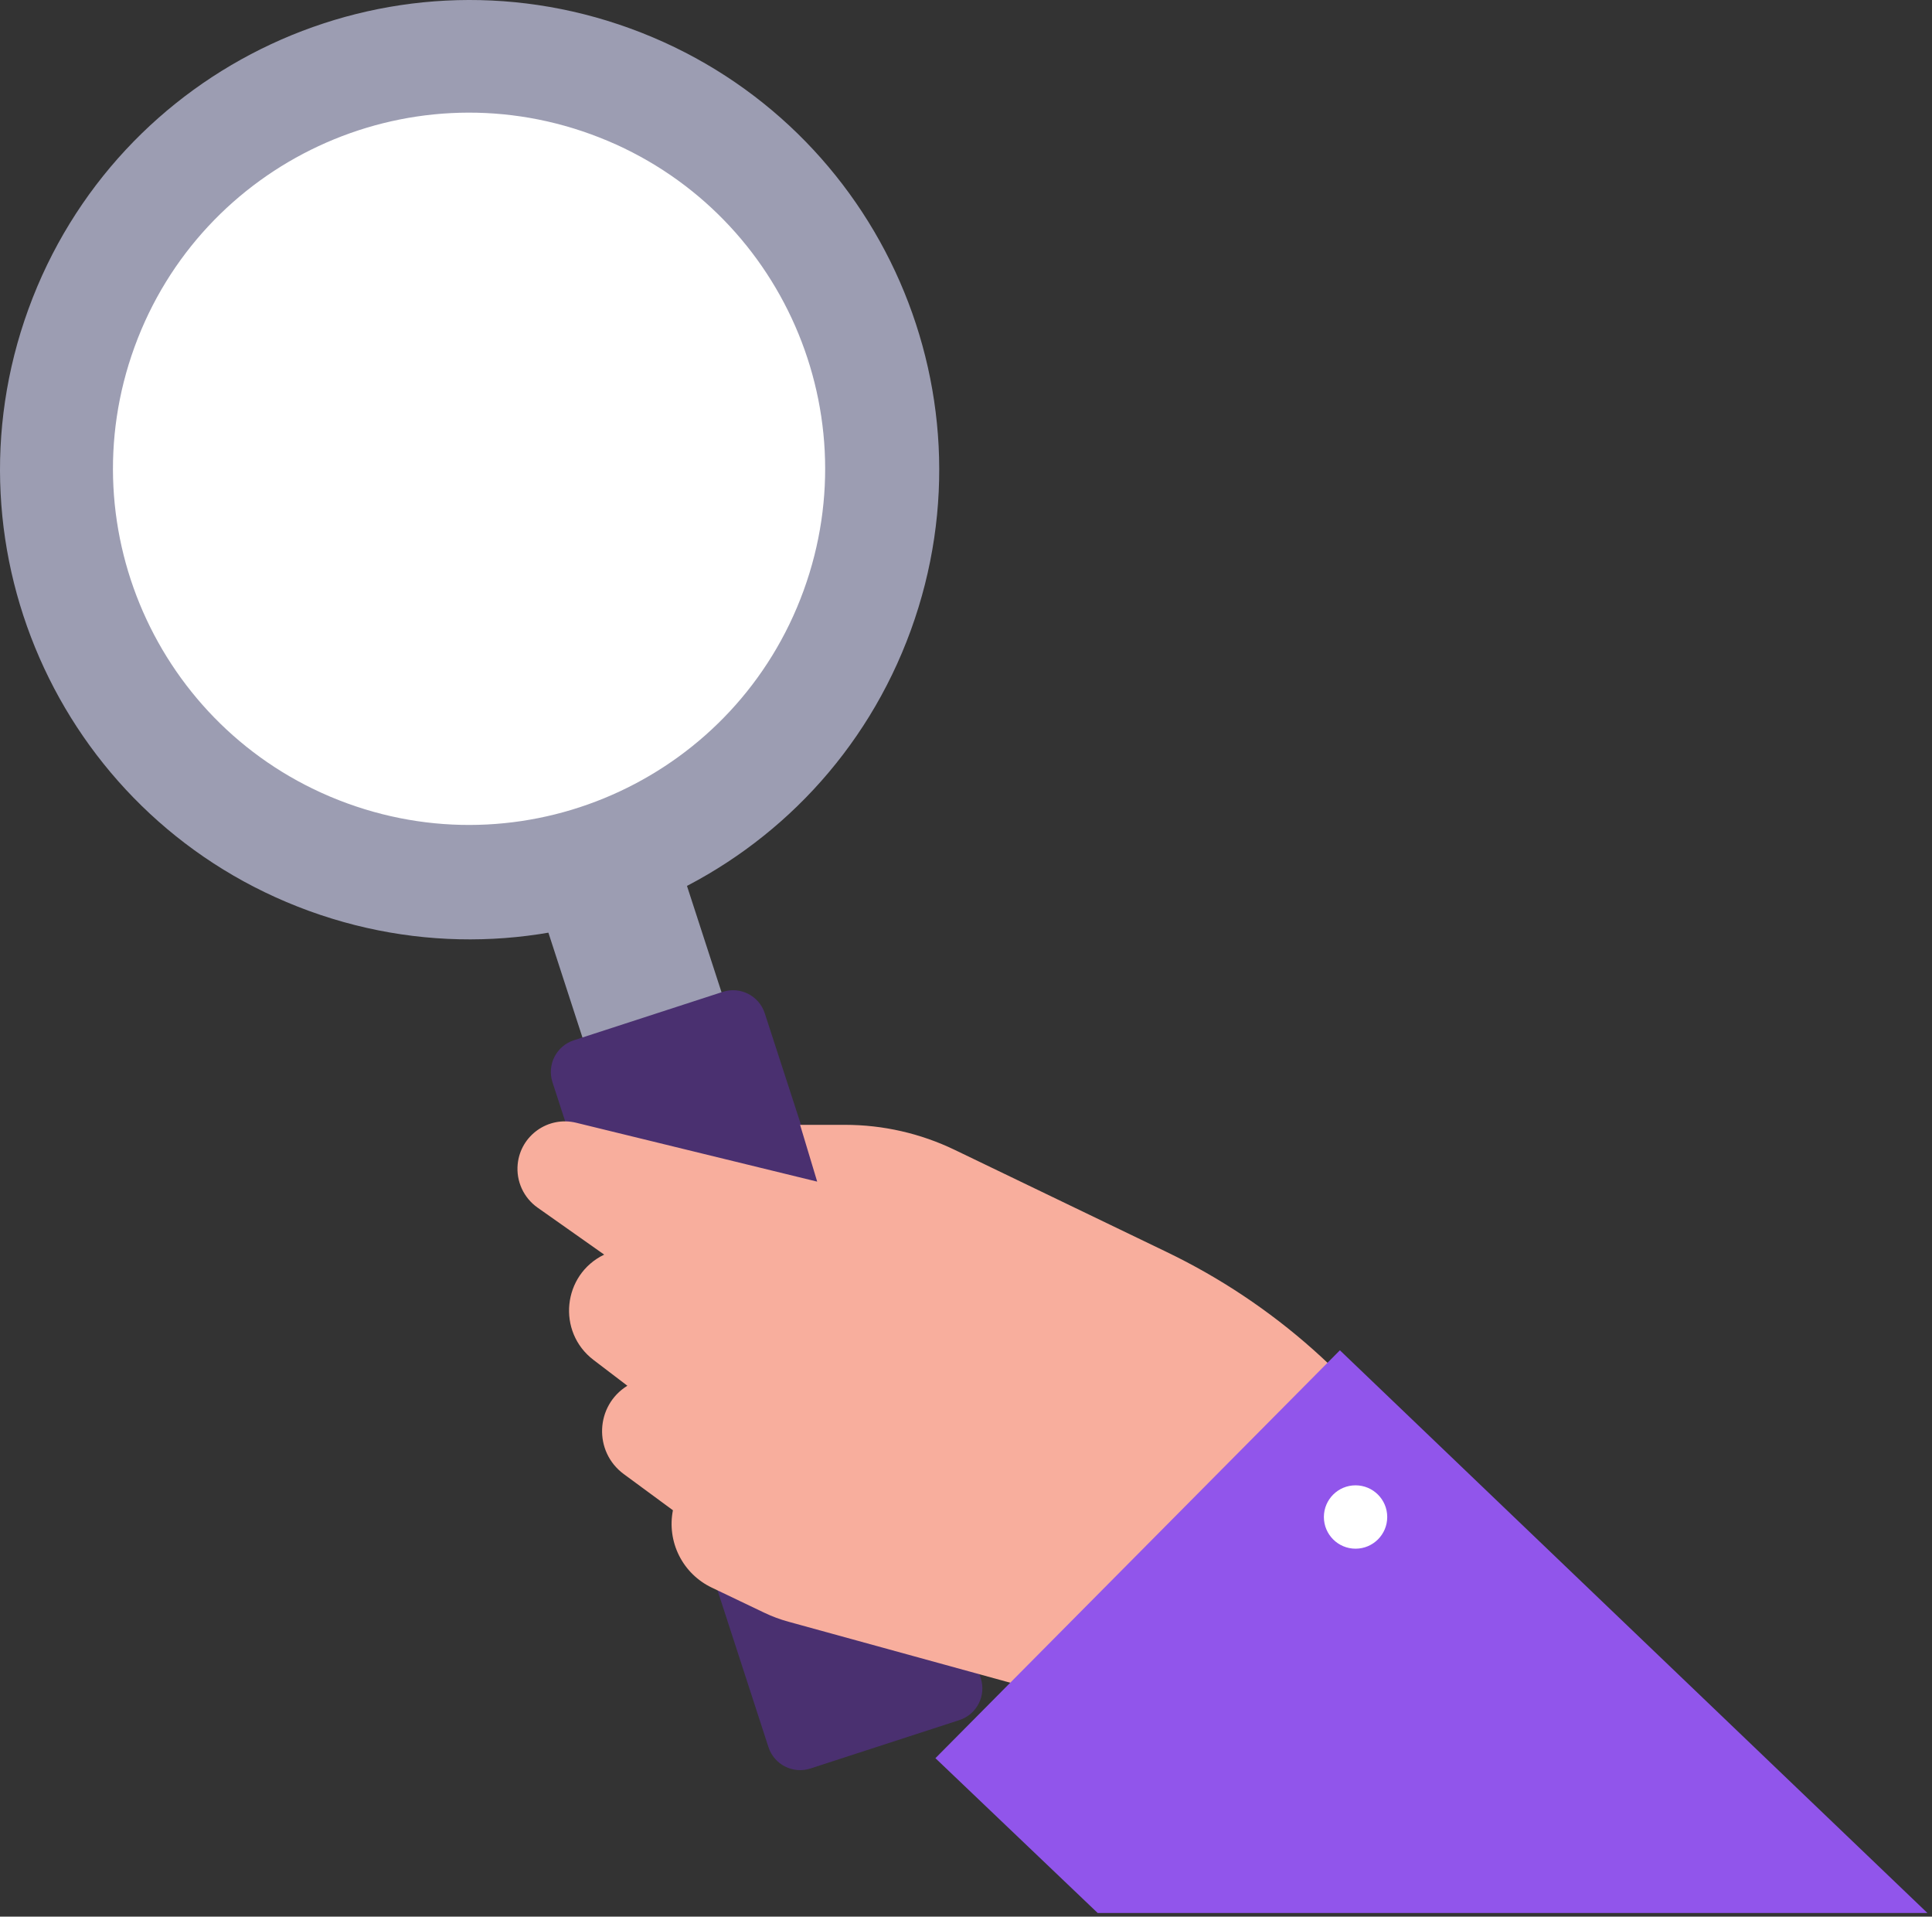 <svg width="366" height="363" viewBox="0 0 366 363" fill="none" xmlns="http://www.w3.org/2000/svg">
<rect x="0" y="0" width="366" height="363" fill="#333333" stroke="none"/>
<path fill-rule="evenodd" clip-rule="evenodd" d="M58.548 172.527C12.389 155.726 -11.412 104.691 5.387 58.538C22.185 12.384 73.223 -11.412 119.382 5.388C165.541 22.189 189.342 73.224 172.543 119.378C155.745 165.532 104.707 189.327 58.548 172.527Z" fill="#9C9DB2"/>
<path fill-rule="evenodd" clip-rule="evenodd" d="M65.795 152.157C30.793 139.418 12.745 100.719 25.483 65.722C38.221 30.724 76.922 12.68 111.923 25.42C146.925 38.159 164.973 76.858 152.235 111.856C139.497 146.853 100.796 164.897 65.795 152.157Z" fill="white"/>
<path d="M102.455 172.23C100.091 164.954 104.073 157.14 111.349 154.776C118.624 152.412 126.439 156.393 128.803 163.669L139.615 196.945L113.267 205.505L102.455 172.23Z" fill="#9C9DB2"/>
<path d="M136.925 187.855L108.713 197.022C105.399 198.098 103.585 201.658 104.662 204.973L145.577 330.895C146.653 334.21 150.213 336.023 153.528 334.947L181.74 325.78C185.054 324.703 186.868 321.143 185.791 317.829L144.876 191.906C143.799 188.592 140.24 186.778 136.925 187.855Z" fill="#4A3070"/>
<path fill-rule="evenodd" clip-rule="evenodd" d="M280.065 296.192L270.266 280.83C258.239 261.975 241.195 246.845 221.047 237.139L180.863 217.782C174.385 214.661 167.287 213.04 160.096 213.04H151.568L154.809 223.796L109.146 212.643C103.833 211.345 98.603 215.055 98.071 220.498C97.916 222.078 98.183 223.671 98.844 225.114C99.506 226.558 100.537 227.8 101.835 228.716L114.458 237.618C106.549 241.428 105.452 252.247 112.435 257.567L118.849 262.454C112.761 266.219 112.409 274.945 118.174 279.188L127.479 286.037C126.904 288.946 127.314 291.964 128.643 294.615C129.972 297.266 132.146 299.399 134.821 300.679L144.771 305.435C146.245 306.139 147.778 306.712 149.353 307.145L195.364 319.796L246.712 354.219L280.065 296.192Z" fill="#F8AE9D"/>
<path fill-rule="evenodd" clip-rule="evenodd" d="M365.132 362.315L253.831 255.739L177.206 332.993L207.951 362.315H365.132Z" fill="#9155EB"/>
<path d="M256.798 281.315C253.484 281.315 250.798 284.002 250.798 287.315C250.798 290.629 253.484 293.315 256.798 293.315C260.112 293.315 262.798 290.629 262.798 287.315C262.798 284.002 260.112 281.315 256.798 281.315Z" fill="white"/>
</svg>

